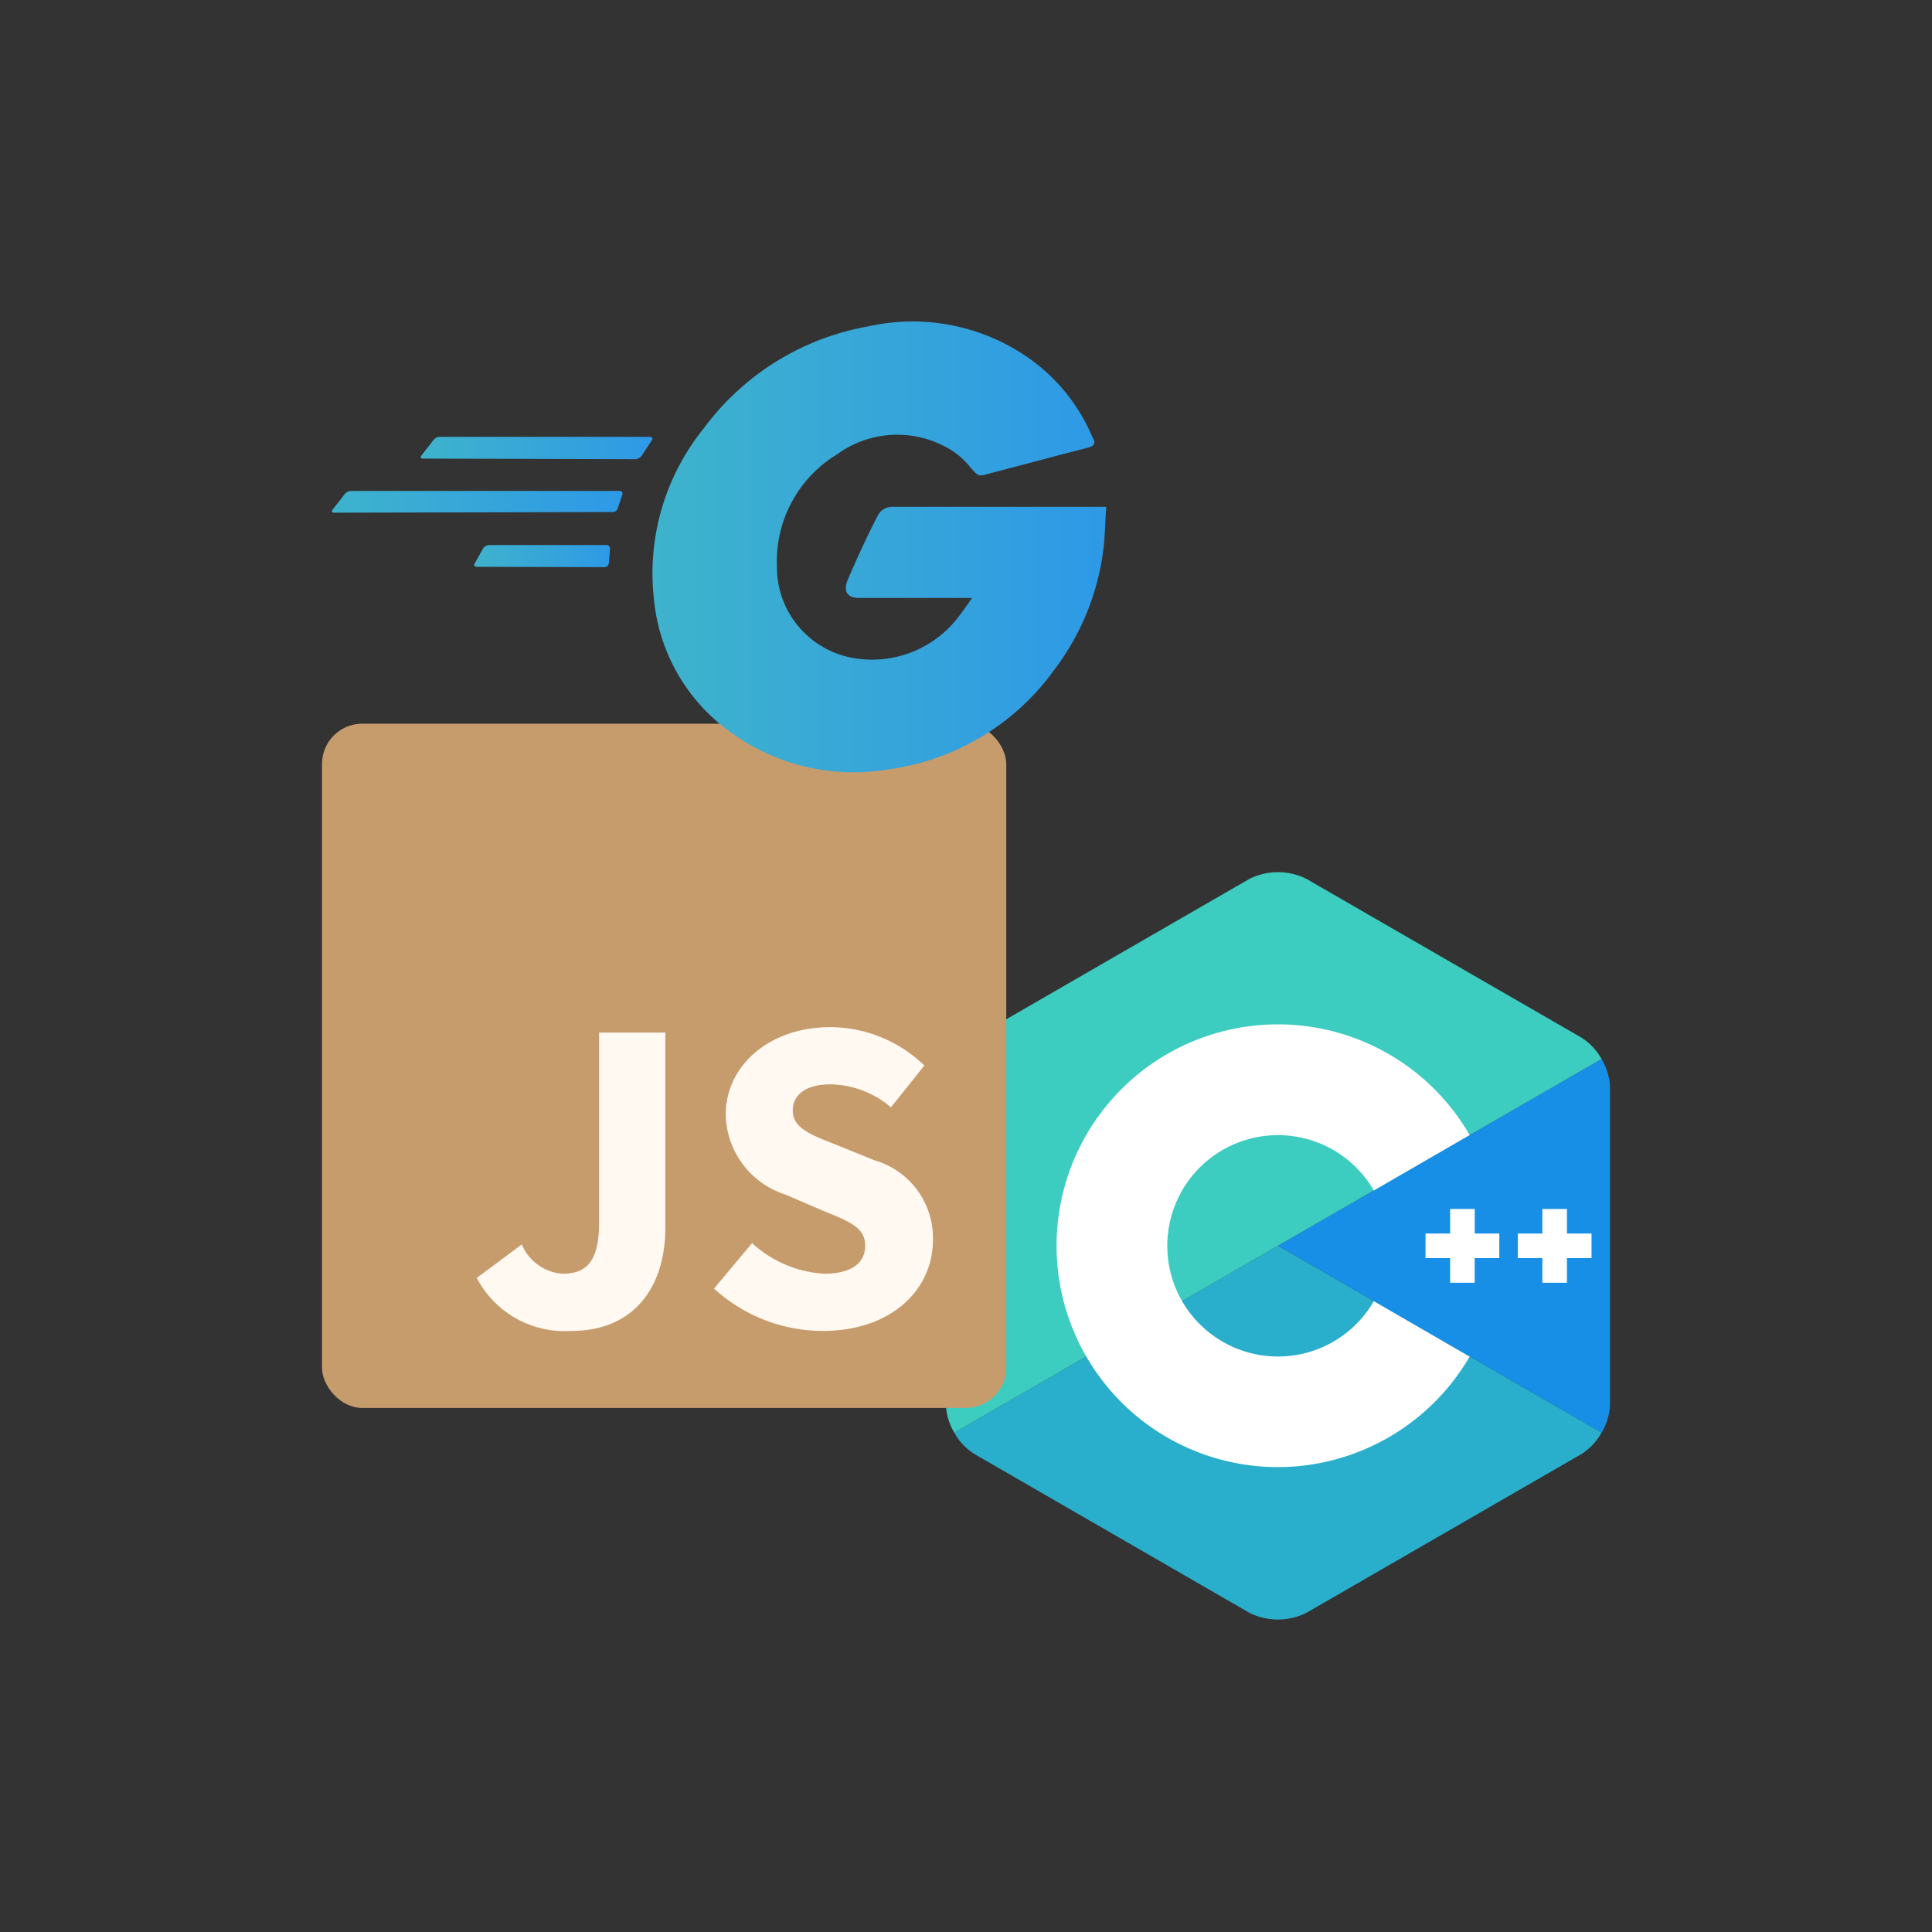 <svg xmlns="http://www.w3.org/2000/svg" xmlns:xlink="http://www.w3.org/1999/xlink" width="96" height="96" viewBox="0 0 96 96">
  <rect x="0" y="0" width="96" height="96" fill="#333333" stroke="none"/>
  <defs>
    <linearGradient id="linear-gradient" y1="0.5" x2="1" y2="0.5" gradientUnits="objectBoundingBox">
      <stop offset="0" stop-color="#3eb3cc"/>
      <stop offset="1" stop-color="#2e99e6"/>
    </linearGradient>
    <linearGradient id="linear-gradient-2" x1="0" y1="0.5" x2="1" y2="0.5" xlink:href="#linear-gradient"/>
    <linearGradient id="linear-gradient-3" x1="0" y1="0.5" x2="1" y2="0.5" xlink:href="#linear-gradient"/>
    <linearGradient id="linear-gradient-4" x1="0" y1="0.5" x2="1" y2="0.5" xlink:href="#linear-gradient"/>
  </defs>
  <g id="Artwork_14" data-name="Artwork 14" transform="translate(48 48)">
    <g id="Group_877" data-name="Group 877" transform="translate(-48 -48)">
      <rect id="Rectangle_666" data-name="Rectangle 666" width="96" height="96" fill="#fff" opacity="0"/>
      <g id="Group_860" data-name="Group 860">
        <path id="Path_2833" data-name="Path 2833" d="M79.58,71.189A2.923,2.923,0,0,0,80,69.781V54.029a2.926,2.926,0,0,0-.42-1.408L63.5,61.9Z" fill="#178fe6"/>
        <path id="Path_2834" data-name="Path 2834" d="M64.929,80.133l13.642-7.877a2.912,2.912,0,0,0,1.009-1.067L63.5,61.9,47.42,71.189a2.912,2.912,0,0,0,1.009,1.067l13.642,7.877A3.175,3.175,0,0,0,64.929,80.133Z" fill="#29afcc"/>
        <path id="Path_2835" data-name="Path 2835" d="M79.58,52.621a2.928,2.928,0,0,0-1.009-1.067L64.929,43.678a3.169,3.169,0,0,0-2.858,0L48.429,51.554A3.17,3.17,0,0,0,47,54.029V69.781a2.923,2.923,0,0,0,.42,1.408L63.5,61.9Z" fill="#3dccc0"/>
        <g id="Group_857" data-name="Group 857">
          <path id="Path_2836" data-name="Path 2836" d="M63.5,72.9a11,11,0,1,1,9.526-16.5l-4.761,2.755a5.5,5.5,0,1,0,0,5.5l4.76,2.754A11.039,11.039,0,0,1,63.5,72.9Z" fill="#fff"/>
        </g>
        <g id="Group_858" data-name="Group 858">
          <path id="Path_2837" data-name="Path 2837" d="M74.5,61.294H73.278V60.072H72.056v1.222H70.833v1.222h1.222v1.222h1.222V62.516H74.5Z" fill="#fff"/>
        </g>
        <g id="Group_859" data-name="Group 859">
          <path id="Path_2838" data-name="Path 2838" d="M79.083,61.294H77.861V60.072H76.639v1.222H75.417v1.222h1.222v1.222h1.222V62.516h1.222Z" fill="#fff"/>
        </g>
      </g>
      <g id="Group_862" data-name="Group 862">
        <rect id="Rectangle_667" data-name="Rectangle 667" width="34" height="34" rx="2" transform="translate(16 35.96)" fill="#c69c6d"/>
        <g id="Group_861" data-name="Group 861">
          <path id="Path_2839" data-name="Path 2839" d="M23.69,63.5l2.238-1.664a2.371,2.371,0,0,0,2.028,1.455c1.177,0,1.813-.6,1.813-2.543V51.307H33.06v9.714c0,2.8-1.453,5.112-4.67,5.112A4.934,4.934,0,0,1,23.69,63.5Z" fill="#fff9f2"/>
          <path id="Path_2840" data-name="Path 2840" d="M35.48,64.028l1.89-2.258a5.8,5.8,0,0,0,3.576,1.521c1.374,0,2.046-.541,2.046-1.4,0-.916-.827-1.21-2.1-1.733L39,59.346a4.246,4.246,0,0,1-2.938-3.968c0-2.413,2.155-4.339,5.185-4.339a6.736,6.736,0,0,1,4.684,1.907L44.27,55.021a4.738,4.738,0,0,0-3.022-1.14c-1.135,0-1.857.472-1.857,1.305,0,.893.952,1.217,2.223,1.723l1.855.752a4.014,4.014,0,0,1,2.888,3.96c0,2.418-2.015,4.512-5.485,4.512A8.015,8.015,0,0,1,35.48,64.028Z" fill="#fff9f2"/>
        </g>
      </g>
      <g id="Group_876" data-name="Group 876">
        <g id="Group_865" data-name="Group 865">
          <g id="Group_864" data-name="Group 864">
            <g id="Group_863" data-name="Group 863">
              <path id="Path_2841" data-name="Path 2841" d="M21.022,22.787c-.116,0-.146-.058-.087-.146l.613-.788a.419.419,0,0,1,.322-.146H32.3c.117,0,.146.087.087.175l-.5.759a.447.447,0,0,1-.292.176Z" fill="url(#linear-gradient)"/>
            </g>
          </g>
        </g>
        <g id="Group_868" data-name="Group 868">
          <g id="Group_867" data-name="Group 867">
            <g id="Group_866" data-name="Group 866">
              <path id="Path_2842" data-name="Path 2842" d="M16.611,25.475c-.117,0-.146-.058-.087-.146l.613-.789a.422.422,0,0,1,.321-.146H30.78a.135.135,0,0,1,.146.175l-.234.7a.256.256,0,0,1-.263.175Z" fill="url(#linear-gradient-2)"/>
            </g>
          </g>
        </g>
        <g id="Group_871" data-name="Group 871">
          <g id="Group_870" data-name="Group 870">
            <g id="Group_869" data-name="Group 869">
              <path id="Path_2843" data-name="Path 2843" d="M23.681,28.163c-.117,0-.146-.088-.088-.176l.409-.73a.387.387,0,0,1,.292-.175h5.843c.117,0,.175.087.175.2l-.058.7a.22.22,0,0,1-.2.2Z" fill="url(#linear-gradient-3)"/>
            </g>
          </g>
        </g>
        <g id="Group_875" data-name="Group 875">
          <g id="CXHf1q">
            <g id="Group_874" data-name="Group 874">
              <g id="Group_872" data-name="Group 872">
                <path id="Path_2844" data-name="Path 2844" d="M54,22.262c-1.84.467-3.1.818-4.908,1.285-.438.117-.467.146-.847-.292a3.907,3.907,0,0,0-1.373-1.11,5.079,5.079,0,0,0-5.288.438,6.211,6.211,0,0,0-2.979,5.55,4.58,4.58,0,0,0,3.943,4.587,5.392,5.392,0,0,0,4.967-1.928c.263-.322.5-.672.788-1.081H42.669c-.613,0-.759-.38-.555-.876.38-.906,1.081-2.425,1.49-3.185a.789.789,0,0,1,.73-.467H54.968c-.058.789-.058,1.577-.175,2.366a12.456,12.456,0,0,1-2.4,5.726,12.167,12.167,0,0,1-8.325,4.966,10.347,10.347,0,0,1-7.859-1.928,9.178,9.178,0,0,1-3.71-6.485,11.468,11.468,0,0,1,2.483-8.56,12.963,12.963,0,0,1,8.18-5.053,10.063,10.063,0,0,1,7.741,1.431A9.151,9.151,0,0,1,54.3,21.765C54.471,22.028,54.355,22.174,54,22.262Z" fill="url(#linear-gradient-4)"/>
              </g>
              <g id="Group_873" data-name="Group 873">
                <path id="Path_2845" data-name="Path 2845" d="M63.673,38.416a10.956,10.956,0,0,1-7.127-2.57,9.158,9.158,0,0,1-3.155-5.638,11.15,11.15,0,0,1,2.366-8.823,12.244,12.244,0,0,1,8.179-4.878A10.834,10.834,0,0,1,72.262,18a9.092,9.092,0,0,1,4.119,6.514,11.277,11.277,0,0,1-3.359,9.9,13.391,13.391,0,0,1-7.011,3.74C65.222,38.3,64.433,38.329,63.673,38.416Zm6.953-11.8a8.48,8.48,0,0,0-.087-.964,4.813,4.813,0,0,0-5.96-3.885,6.38,6.38,0,0,0-5.112,5.083,4.81,4.81,0,0,0,2.687,5.521,5.356,5.356,0,0,0,4.762-.175A6.393,6.393,0,0,0,70.626,26.614Z" fill="url(#linear-gradient-4)"/>
              </g>
            </g>
          </g>
        </g>
      </g>
    </g>
  </g>
</svg>
